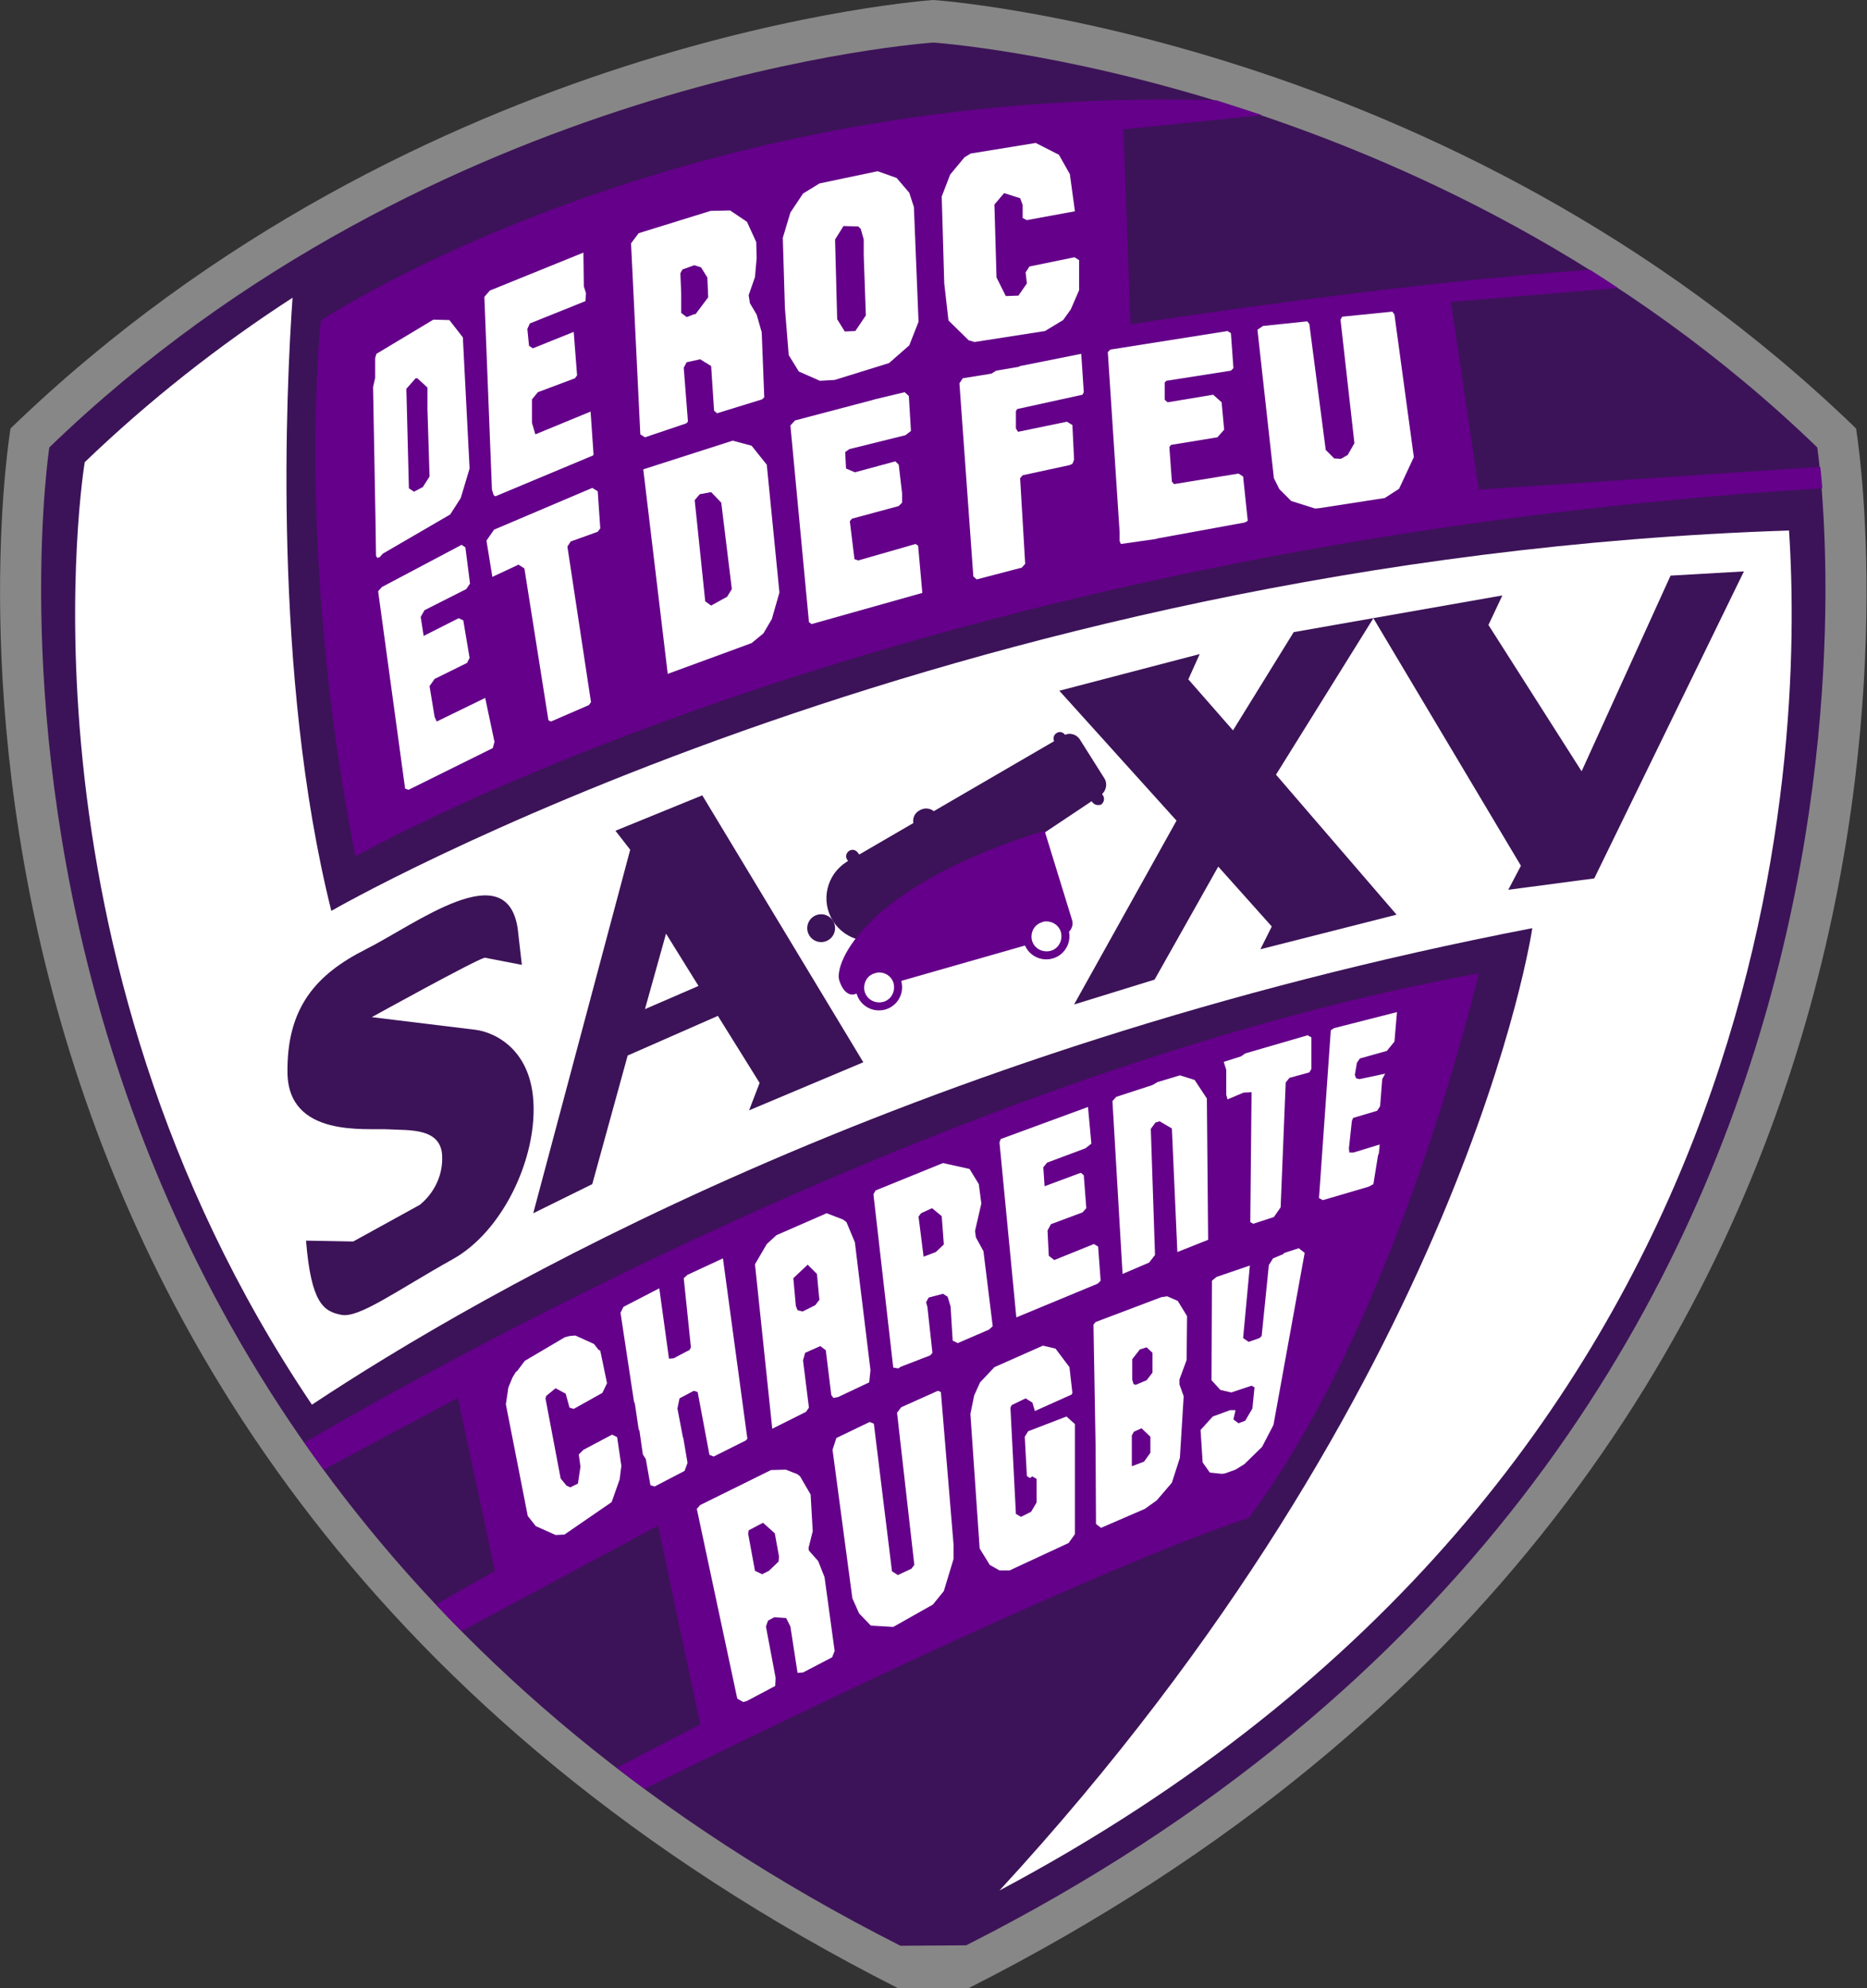 <?xml version="1.0" encoding="utf-8"?>
<!-- Generator: Adobe Illustrator 26.0.2, SVG Export Plug-In . SVG Version: 6.00 Build 0)  -->
<svg version="1.1" id="Calque_5" xmlns="http://www.w3.org/2000/svg" xmlns:xlink="http://www.w3.org/1999/xlink" x="0px" y="0px"
	 width="442.9px" height="471.5px" viewBox="0 0 442.9 471.5" style="enable-background:new 0 0 442.9 471.5;" xml:space="preserve"
	>
<rect x="0" y="0" width="442.9" height="471.5" fill="#333333" stroke="none"/>
<style type="text/css">
	.st0{fill:#878787;}
	.st1{fill:#3C1358;}
	.st2{fill:#FFFFFF;}
	.st3{fill:#640089;}
</style>
<path class="st0" d="M213.1,471.5C-38.6,344.1,2.5,101.6,2.5,101.6C99.3,8.1,221.4,0,221.4,0s122.2,8.1,218.9,101.6
	c0,0,41.1,242.5-210.6,369.9H213.1z"/>
<path class="st1" d="M213.6,461.4C-24.3,341,11.7,106.1,11.7,106.1c91.4-88.3,209.7-96,209.7-96s118.3,7.7,209.7,96
	c0,0,36,234.9-201.9,355.2L213.6,461.4z"/>
<path class="st2" d="M78.6,216c-14-56-10.7-124.1-9.2-145.4C51.8,82,35.3,95,20.1,109.6c0,0-19.2,115.1,53.9,223.5
	c40.1-26.6,139.9-84.1,289.5-113c0,0-15.7,108-126.4,228.2c186.2-98.9,190.8-269.5,187.3-322.5C223.3,132.4,78.6,216,78.6,216z"/>
<path class="st3" d="M350.8,116.1l-6.6-44.5l39.6-3.3c-2.2-1.5-4.4-2.9-6.6-4.3c-46.9,3.1-109,12.9-109,12.9l-1.7-46.2l32.9-3.4
	c-3.7-1.2-7.3-2.4-10.8-3.5C160.5,19.9,76.1,76,76.1,76s-6.1,54.6,8.2,127.1c0,0,129.5-73.9,348-87.3c-0.2-2-0.3-3.7-0.5-5.1
	L350.8,116.1z"/>
<path class="st3" d="M350.8,230.8c-116.4,21.2-238,87.6-278.6,111.3c1.5,2.1,3,4.3,4.6,6.4l31.8-17l8.8,41l-14,8
	c2,2.1,4,4.2,6.1,6.3l46.6-25l10,47.1l-19.8,10.3c2.2,1.7,4.4,3.3,6.6,5C265.3,368.8,296.2,360,296.2,360
	C331.9,312.5,350.8,230.8,350.8,230.8z"/>
<path class="st1" d="M115,227.1c-2.2,0.5-26.8,14.1-26.8,14.1s20.4,2.5,24.6,3s14.9,4.7,13.7,21.4c-0.9,12.7-8.5,27.1-19.1,33
	c-13.4,7.5-22.2,14-26.4,13.2s-7.2-2.7-8.4-17.6l11.2,0.2l15.8-8.7c3.3-2.7,5.3-6.7,5.3-10.9c0.2-7.5-7.7-6.7-12.9-7
	s-23.6,2-23.8-13.4s6.7-23.3,18.6-29.3s33.3-22.4,36-5l1,8.7L115,227.1z"/>
<path class="st1" d="M211.6,221.6c-4.8,3-11,1.5-14-3.2c-3-4.8-1.5-11,3.2-14l51.6-30c1.3-0.8,3-0.3,3.8,1l5.8,9.2
	c0.8,1.3,0.4,3-0.8,3.9L211.6,221.6z"/>
<path class="st1" d="M213.6,222.8c-0.5,0-1-0.3-1.3-0.7L201,203.9c-0.5-0.7-0.3-1.6,0.4-2.1s1.6-0.3,2.1,0.4l0.1,0.1l11.4,18.2
	c0.4,0.7,0.2,1.6-0.5,2.1C214.2,222.8,213.9,222.8,213.6,222.8L213.6,222.8z"/>
<path class="st1" d="M260.4,190.9c-0.5,0-1-0.3-1.3-0.7l-9-14.4c-0.4-0.7-0.1-1.6,0.6-2c0.7-0.4,1.5-0.2,2,0.5l9,14.4
	c0.4,0.7,0.2,1.6-0.5,2.1C261,190.9,260.7,190.9,260.4,190.9L260.4,190.9z"/>
<path class="st1" d="M228.9,212.5c-1,0-2-0.5-2.5-1.4l-9.3-14.8c-0.9-1.4-0.5-3.3,1-4.1c1.4-0.9,3.3-0.5,4.1,1l0,0l9.3,14.8
	c0.9,1.4,0.5,3.3-1,4.1C229.9,212.3,229.4,212.5,228.9,212.5L228.9,212.5z"/>
<ellipse class="st1" cx="194.8" cy="220.1" rx="3.3" ry="3.3"/>
<path class="st3" d="M247.8,197l6.5,21.1c0.5,1.5-0.4,3.1-1.9,3.5c0,0,0,0-0.1,0l-49.7,14.2c0,0-2.2,0.7-3.5-3.3
	S205.1,210.1,247.8,197z"/>
<path class="st2" d="M208.5,238.7c-2.5,0-4.5-2-4.5-4.5s2-4.5,4.5-4.5s4.5,2,4.5,4.5c0,2-1.3,3.8-3.2,4.3
	C209.4,238.6,209,238.7,208.5,238.7z"/>
<path class="st3" d="M208.5,230.6L208.5,230.6c2,0,3.6,1.5,3.6,3.5s-1.5,3.6-3.5,3.6s-3.6-1.5-3.6-3.5c0-1.6,1-3,2.5-3.4
	C207.9,230.7,208.2,230.6,208.5,230.6 M208.5,228.6c-3.1,0-5.5,2.5-5.5,5.5c0,3.1,2.5,5.5,5.5,5.5c3.1,0,5.5-2.5,5.5-5.5
	c0-0.5-0.1-1.1-0.2-1.6C213.1,230.2,211,228.6,208.5,228.6z"/>
<path class="st2" d="M248.2,226.6c-2.5,0-4.6-2-4.6-4.5s2-4.6,4.5-4.6s4.6,2,4.6,4.5c0,2-1.3,3.8-3.2,4.4
	C249.1,226.5,248.7,226.6,248.2,226.6z"/>
<path class="st3" d="M248.2,218.5c2,0,3.6,1.5,3.6,3.5s-1.5,3.6-3.5,3.6s-3.6-1.5-3.6-3.5c0-1.6,1-3,2.5-3.4
	C247.5,218.5,247.9,218.5,248.2,218.5 M248.2,216.5c-3.1,0-5.5,2.5-5.5,5.5c0,3.1,2.5,5.5,5.5,5.5c3.1,0,5.5-2.5,5.5-5.5
	c0-0.5-0.1-1.1-0.2-1.6C252.8,218.1,250.7,216.5,248.2,216.5z"/>
<path class="st1" d="M126.5,287.7l23-86.2L146,197l20.6-8.4l38.2,63.3l-27.1,11.4l2.5-6.5l-9.9-15.9l-21.4,9.4l-8.4,30.5
	L126.5,287.7z M165.7,233.8l-7.7-12.4l-5,17.9L165.7,233.8z"/>
<polygon class="st1" points="251.3,163.8 284.6,155.1 281.9,161.1 292.5,173.2 306.9,149.9 356.4,141.2 353.1,148.2 375.2,182.9 
	396.3,136.5 413.7,135.5 378.2,208.3 357.8,211 360.8,205.3 325.8,146.6 302.7,183.7 331.3,216.9 299,225.1 301.7,219.7 289,205.5 
	273.9,232.3 254.8,238.2 279.1,194.6 "/>
<path class="st2" d="M179.5,61.2l-0.4,4.5l-1.5,4.3l0.3,1.9l1.6,2.7l1.2,4.2l0.6,15.4l-0.5,0.5L170.1,98l-0.7-0.6l-0.7-10.6
	l-2.6-1.6l-3.2,0.7l-0.7,1.3l1,12.8l-0.4,0.4l-9.8,3.3l-1.1-0.7l-2.2-45.3l1.8-2.4l17.1-5.3l4.6-0.1l4,2.7l2.2,4.8L179.5,61.2
	L179.5,61.2z M161.6,69.6v4.6l1.3,1l1.8-0.7h0.3l3-4l-0.2-4.7l-1.5-2.4l-1.6-0.5l-2.8,1l-0.5,0.9L161.6,69.6z"/>
<path class="st2" d="M158.4,159.8l-5.8-48.5l21.2-6.8l4.5,1.2l3.6,4.5l3,30.3l-1.8,6.3l-2,3.4l-2.8,2.3L158.4,159.8z M173.5,138.8
	l-2.4-19.6l-2.4-2.5l-2.7,0.5l-1.2,1.4l2.5,24l1.4,1l3.8-2.1l1.1-1.8L173.5,138.8z"/>
<path class="st2" d="M186.2,73l-0.5-16.6l1.8-6l3-4.5l3.9-2.4l13.8-2.9l4.5,1.6l3,3.5l1.1,3.4l1.1,27.2l-2.2,5.6l-4.8,4.2l-12.9,4
	l-3.5,0.2l-5-2.2l-2.4-3.9L186.2,73z M204.9,60.6v-3.8l-0.7-2.5l-0.6-0.6l-3.5-0.1l-2,3.2l0.5,18.9l1.8,2.9l2.5-0.1l2.5-3.7
	L204.9,60.6z"/>
<polygon class="st2" points="313,120.5 312,120.6 306.3,118.8 303.5,116 302.2,113.4 298.3,78.2 299.6,77.3 310.1,76.2 310.6,76.8 
	314.5,106.7 316.5,108.7 318.1,108.8 319.7,107.9 321.3,105.1 318,75.8 318.4,75.1 330.3,73.9 330.8,74.6 335.4,108.4 331.9,115.9 
	328.5,118.1 "/>
<polygon class="st2" points="265.6,126.2 262.8,83.5 263.4,82.9 291.2,78.5 292,79 292.6,87.3 292,87.9 276.7,90.3 276.3,90.7 
	276.3,94.8 277,95.4 287.8,93.6 289.8,95.4 290.4,101.9 288.8,103.7 277.8,105.5 277.4,106 278,114.2 278.5,114.8 293.8,112.3 
	294.9,113 296,123.5 295.3,123.9 274.5,127.7 274.3,127.8 265.9,129 265.6,128.3 "/>
<path class="st2" d="M189.2,396.7l-1.7-11l-1-2l-2.8-0.2l-1.5,0.8l-0.5,1.4l2.3,12.2l-0.1,1.9l-6.8,3.6l-0.8,0.2l-1.4-0.8l-9.6-45
	l0.8-0.9l16.8-8.3l3.5-0.1l2.8,1.1l0.6,0.5l2.5,4.3l0.5,8.7l-1,4l0.1,0.6l2.2,2.5l1.5,3.8l2.4,17.5l-0.6,1.5l-6.9,3.6L189.2,396.7z
	 M181,361.1l-3.4,1.8l-0.1,0.9l1.6,8.7l1.7,0.8l1.6-0.8l2.3-2.2l0.1-1.2l-1-5.5L181,361.1z"/>
<polygon class="st2" points="214,117 214,119.2 213.2,120 202.1,123 201.6,123.6 202.7,132.6 203.6,132.9 217.2,129 217.8,129.4 
	218.8,140.6 192.5,148 191.9,147.5 187.5,100.9 188.6,99.7 207.2,94.8 207.5,94.7 214.6,93 215.6,93.9 216.1,102.2 214.8,103.2 
	201.5,106.5 200.5,107.2 200.7,111.1 202.8,112 212.4,109.4 213.2,110.2 "/>
<polygon class="st2" points="224,67.2 223.4,46.6 225.4,41.4 228.8,37.3 230.3,36.4 245.7,33.9 251.2,36.7 253.8,41.3 255,50.1 
	243.6,52.2 242.6,51.7 242.6,48.6 242,47 238.2,45.8 235.9,48.5 236.4,65.8 238.6,70.2 241.6,70.1 243.6,67.2 243.3,64.6 
	244.2,63.2 254.9,61 256,61.7 256,68.8 254,73.4 252.2,75.9 247.9,78.5 231.2,81.1 229.8,80.7 225,76 "/>
<polygon class="st2" points="226.2,366.2 226.2,369.7 223.9,377.3 221.3,380.5 211.9,385.8 206.6,385.5 203.8,382.6 202.2,379 
	197.5,343.8 198.4,341 206.3,337.2 207.3,337.6 211.6,372.6 213,373.5 216.2,372 216.9,371.1 212.8,335 213.8,333.7 222.5,329.8 
	223.2,330.1 "/>
<polygon class="st2" points="245.5,334.6 244.9,332.6 243.3,331.6 240,333.2 239.7,333.8 241,359 242.2,359.7 244.6,358.5 
	245.9,356.3 245.9,350.7 244.9,350.1 244.3,350.5 243.6,350 243.1,340.7 243.9,339.4 253,335.9 255,337.7 255,363.8 253.5,365.9 
	239.5,372.4 237.1,372.4 234.8,371.1 232.4,367.2 230.2,335.3 231.1,330.9 232.5,327.8 235.9,324.2 247.4,319.1 250.4,319.8 
	253.7,324.2 254.4,330.3 254.2,330.7 "/>
<path class="st2" d="M183.2,338.8l-4.1-39l2.8-4.8l2.3-2.1l11.9-5.2l3.9,1.5l0.8,0.6l2,4.8l3.7,30.3l-0.3,2.9l-7.4,3.5l-1.1,0.2
	l-0.5-0.7l-1.3-10.6l-1.3-1l-3.6,1.6l-0.5,1.8l1.4,11.2l-0.7,1L183.2,338.8z M194.3,307.5l-0.5-5.4l-2.2-2.2l-3.4,3.2l0.6,6.6l0.4,1
	l1.2,0.3l3-1.5l1-1.3L194.3,307.5z"/>
<path class="st2" d="M259.9,342.9l-0.5-28.8l0.5-0.6l15.6-5.9l1.4-0.2l2.5,1.1l2.2,3.6l-0.1,10.4l-1.7,4.6v1.2l1,2.8l-0.9,14.6
	l-1.9,5.9l-3.6,4.2l-2.8,2l-10.4,4.5l-1.2-0.9L259.9,342.9z M268.6,324.7L268.6,324.7v2.5l0.3,1l0.5,0.2l2.6-1.1l1.4-1.8v-4.7
	l-1.4-1.3l-1.6,0.5l-1.8,2.3V324.7z M268.5,347.7l2.9-1.1l1.5-2.1v-3.8l-2.1-2l-1.8,0.8l-0.5,0.9V347.7z"/>
<polygon class="st2" points="138.4,59.9 138.5,67.9 139,69.5 138.9,71.4 125.7,76.7 125.1,78 125.5,82 126.4,82.6 136.1,78.7 
	136.9,89 136.4,89.7 127.6,93 126.2,94.7 126.2,100.3 127,103 140.1,97.6 140.8,107.7 140.7,108 117.5,117.7 117.1,117.4 
	116.7,116.1 114.9,70.4 116.2,68.9 "/>
<polygon class="st2" points="156.4,305.5 158.7,322.2 159.8,322.1 163.6,320.1 163.9,319.5 162.2,303.1 163.1,302.3 171.5,298.4 
	177.3,341.2 176.9,341.6 169.3,345.4 168.3,345 165.5,330.1 164.6,329.8 161.2,331.6 160.7,334 162,340.8 162.1,341 163.1,346.9 
	162.4,348.8 155.3,352.5 154.3,352.2 153.2,346 152.5,344.9 151.7,339.3 151.5,338.9 150.6,332.8 150.4,332.4 147.2,311.3 
	147.9,309.9 "/>
<path class="st2" d="M220,309.9l1.2,10.9l-0.5,0.6l-7,2.7l-0.6,0.4l-1.2-0.2l-4.7-41.1l0.5-0.9l16-6.5l6.3,1.4l2.2,3.6l0.6,4.6
	l-1.5,6.5l0.2,1.5l1.8,3.3l2.2,17.8l-0.9,0.8l-7.4,3.2l-1.2-0.6l-0.5-8.1l-0.7-2.3l-1.1-0.7l-3.4,0.9l-0.6,1.1L220,309.9z
	 M219.1,298l2.9-1.1l1.9-1.8l-0.5-6.7l-2.3-1.9l-2.6,1.2l-0.6,0.8L219.1,298z"/>
<path class="st2" d="M89.1,124.6l-0.6-32.8l0.5-2.2v-4.7l0.3-1l13.5-8.1l3.8,0.1l3.2,4.1l1.6,31.1l-2.1,7l-2.5,3.9l-16,9.3l-0.7,0.8
	l-0.6,0.2l-0.3-0.5L89.1,124.6z M101.4,97L101.4,97v-5.1L99,89.7h-0.4l-2.2,2.5l0.6,23.6l1.2,0.8l2.1-1.1l1.6-2.5L101.4,97z"/>
<polygon class="st2" points="256.5,83.9 257.1,93 256.8,93.6 241.3,97 241,97.5 241,101.6 241.5,102.4 253.1,100 254.4,100.8 
	254.8,109 254.4,110 253.7,110.3 242.6,112.7 242,113.4 243.2,133.7 242.4,134.6 231.7,137.4 230.9,136.7 227.6,90.9 228.4,89.7 
	235.2,88.6 236.3,87.9 241.6,87 242,86.8 "/>
<polygon class="st2" points="100.5,150.8 108.8,146.6 109.9,147.1 111.4,156 110.8,157.2 103.1,161 101.9,162.7 103.1,170 
	103.6,171.1 115.1,165.5 117.3,175.9 116.9,177.4 96.9,187.3 96.1,187 89.7,140.2 90.6,139.2 109.5,129.2 110.4,129.8 111.5,138.4 
	110.6,139.7 100.7,144.7 99.8,146.3 "/>
<polygon class="st2" points="131.8,364 127.1,361.9 125.2,359.5 120,333 120.6,329 121.6,326.6 122.4,325.3 122.7,325.1 
	124.5,322.7 134,317.1 135.2,316.8 136.5,316.7 140.9,318.7 142,320.1 142.4,320.3 144,328 142.9,330.3 136.1,334.1 135.1,333.8 
	134.2,330.5 131.8,329.2 129.6,331 129.4,331.6 133,350.6 134.4,352.3 135.3,352.7 137.1,351.8 137.7,347.8 137.3,344.9 
	138.4,343.8 145.2,340.2 146.4,340.8 147.4,347.6 147,350.8 145.1,356.2 133.9,363.9 "/>
<polygon class="st2" points="293.1,334.4 292.6,336.6 293.8,337.5 295.4,336.9 297.1,334 297.6,329 296.9,328.6 292.1,330.2 
	289.5,329.6 287.4,327.3 287.5,303.7 288.6,302.8 296.5,300.1 294.9,317.3 296.2,318.2 298.8,317.3 299.3,316.8 301,300 302,298.4 
	304.4,297.4 304.7,297.1 308.1,296 309.5,297.1 302.1,337.9 299.4,343.1 295.2,347.2 293.1,348.5 290.6,349.4 289.9,349.5 
	287,349.2 285.3,346.8 284.8,339.1 287.7,335.9 291.8,334.4 "/>
<polygon class="st2" points="279.3,296.9 278,267.6 275.1,265.9 274.1,266.2 273,267.7 274,297.6 272.6,299.4 266.3,302.1 
	263.9,261.1 264.8,260.1 273.4,257.3 274.6,256.6 279.9,255 283.4,256.1 286.3,260.5 286.6,294 "/>
<polygon class="st2" points="241.1,312.4 237.1,270.9 237.4,270.1 258.1,262.5 258.9,271.2 257.5,272.3 248.4,275.7 247.5,276.8 
	247.8,281.3 256.4,278.1 257.1,278.7 257.7,286.5 256.8,287.5 249.3,290.3 248.5,291.8 248.8,297.8 250.1,298.8 259.5,295 
	260.5,295.6 261.1,303.7 260.4,304.4 "/>
<polygon class="st2" points="116.8,136.8 115.4,128.2 117.2,125.6 140.5,115.7 141.8,116.5 142.4,125.3 141.8,126.1 135.4,128.4 
	134.6,129.6 140.2,166.5 139.7,167.2 130.7,171.1 130.1,170.8 124.4,134.8 123,133.9 "/>
<polygon class="st2" points="331.4,240 330.8,247 329,249.2 322.6,251 321.9,252 321.4,254.9 321.7,255.7 322.5,255.9 328.6,254.6 
	327.9,255.9 327.4,262.3 326.7,263.4 321,265.1 320.7,265.8 320,272.3 320.1,273.3 321.1,273.3 327.3,271.4 327.1,273.5 326.9,274 
	325.8,280.8 324.7,281.4 313.8,284.6 312.9,284.1 315.7,244.3 316.5,243.8 "/>
<polygon class="st2" points="290.3,251.8 294.4,250.5 295.4,249.8 310.2,245.5 311.1,246 311.1,253.5 310.6,254.3 305.9,255.6 
	305,256.7 303.8,286.3 302.2,288.6 297.3,290.2 296.6,289.8 296.9,259 295,259.1 291.2,260.7 290.9,259.6 290.9,253.7 "/>
</svg>

